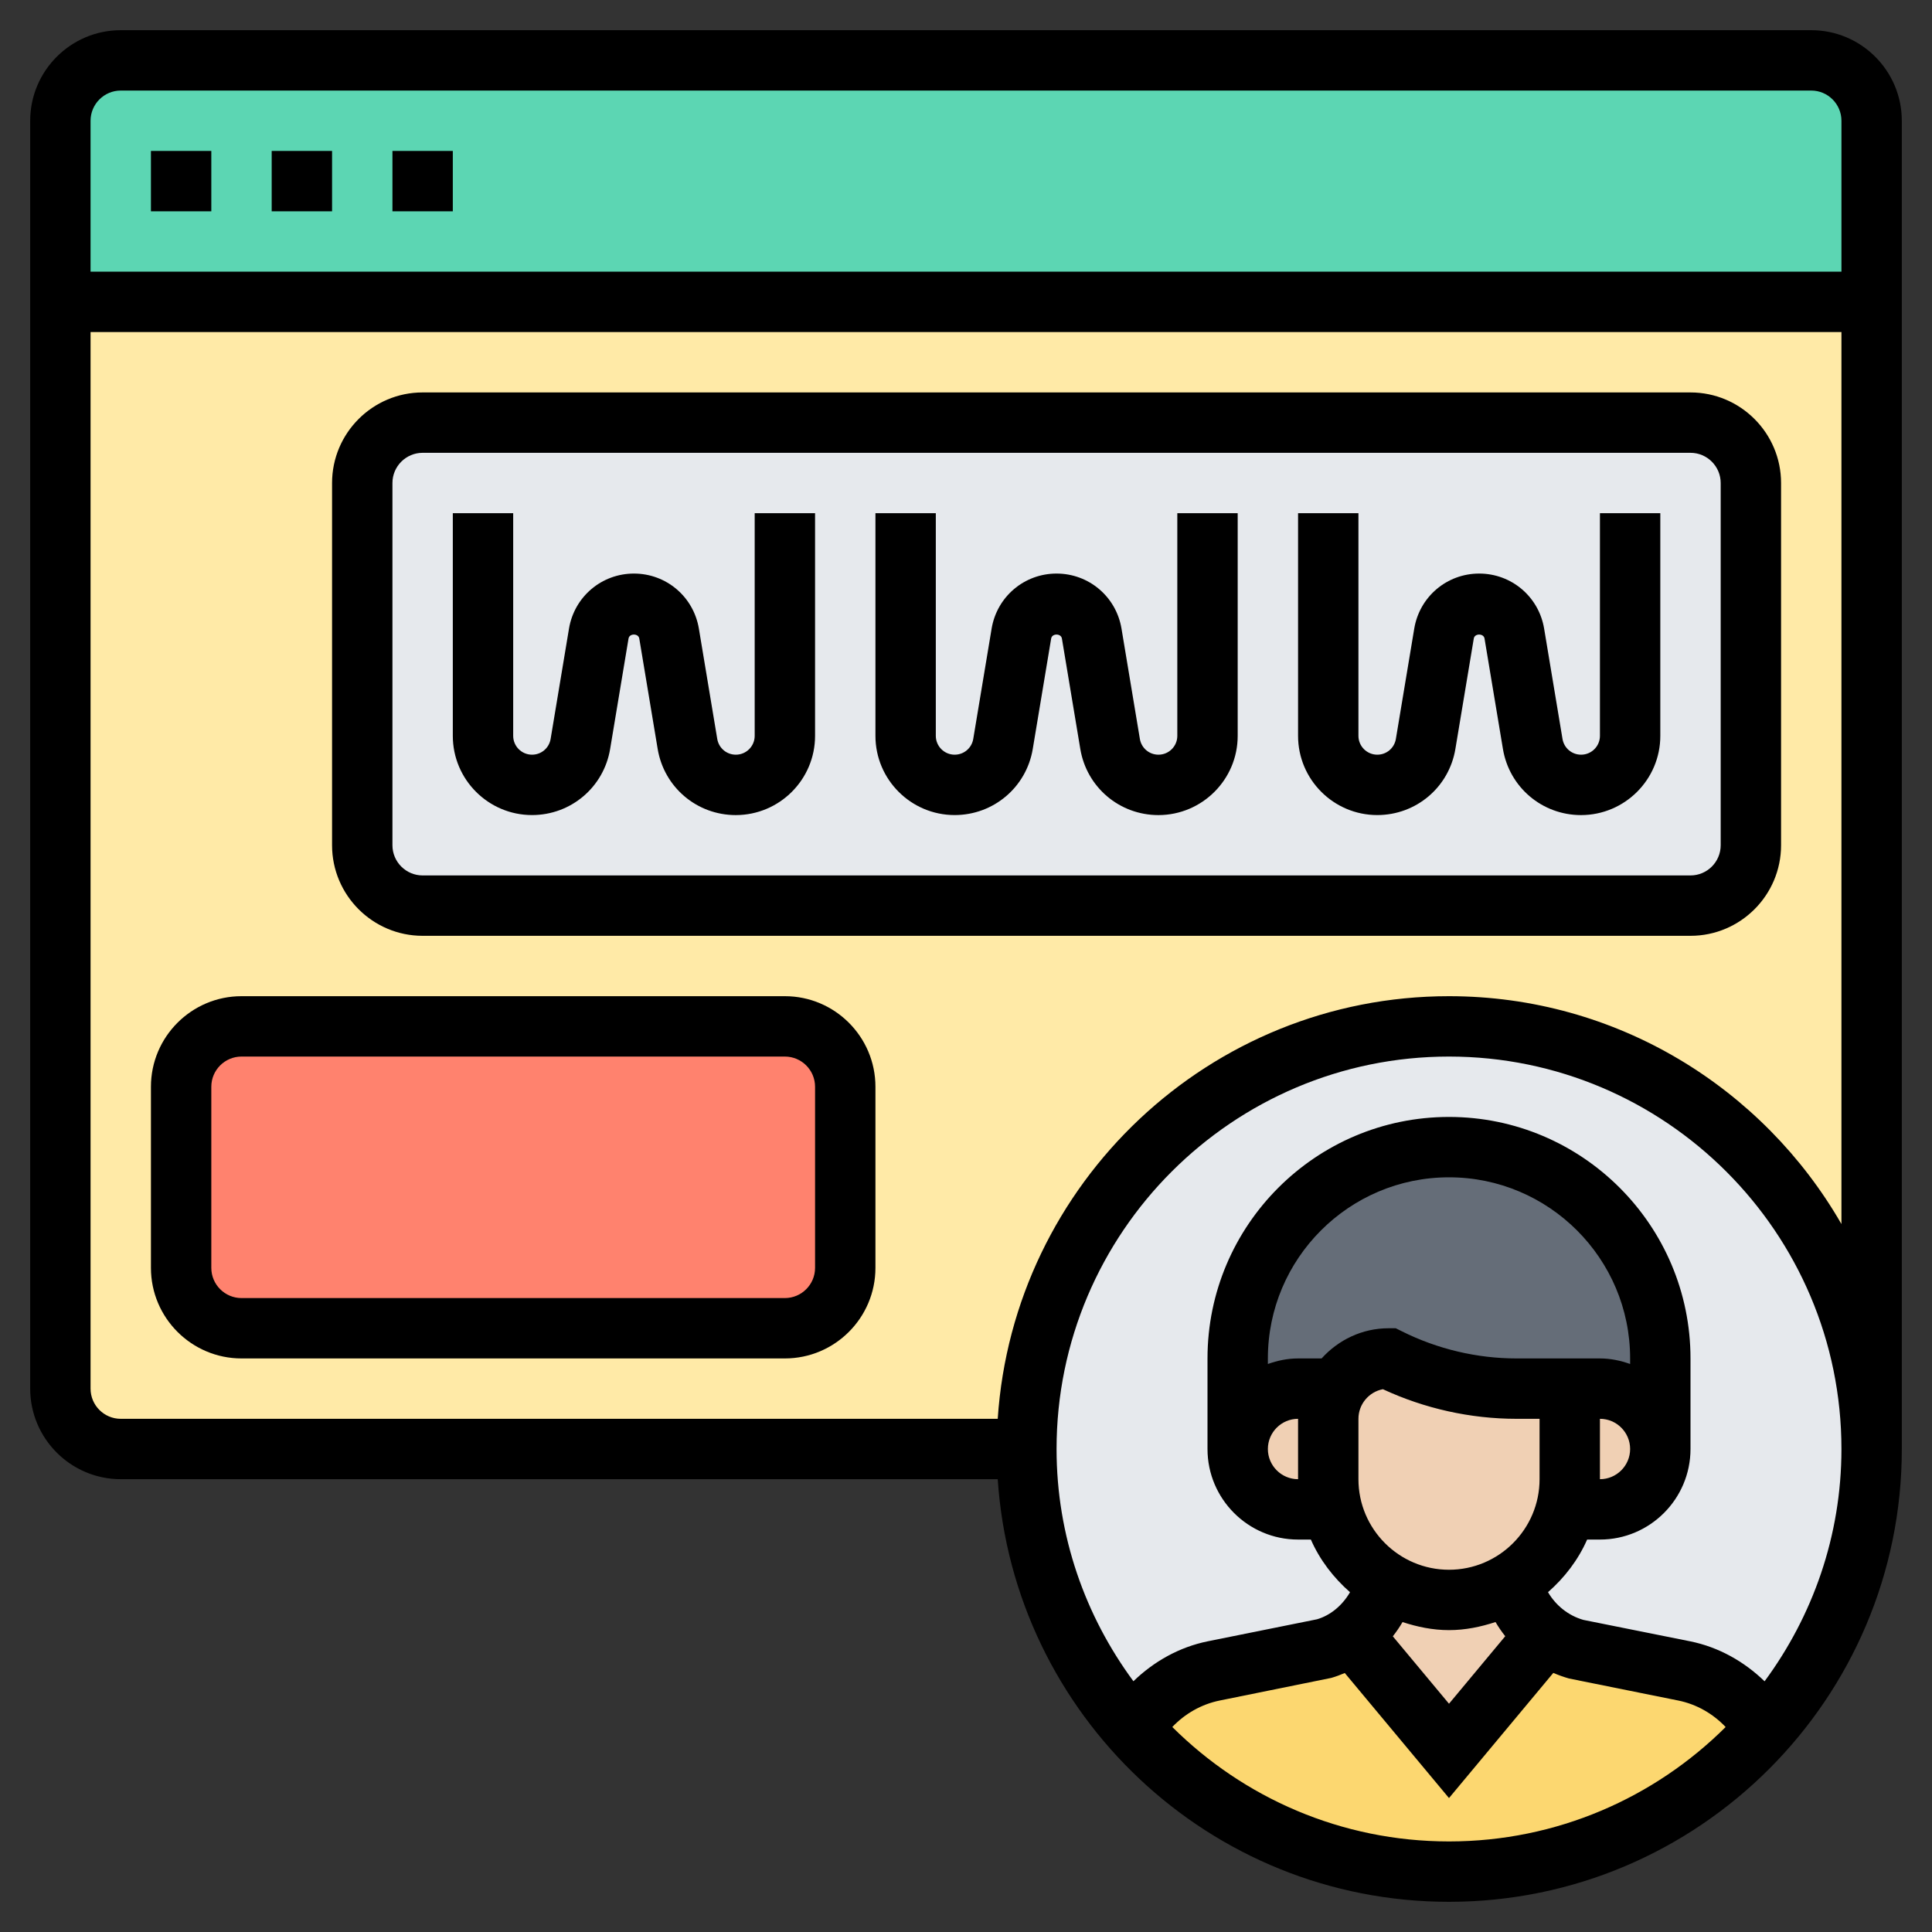<svg id="Layer_5" enable-background="new 0 0 64 64" height="512" viewBox="0 0 64 64" width="512" xmlns="http://www.w3.org/2000/svg"><rect x="0" y="0" width="64" height="64" fill="#333333" stroke="none"/><g><g><g><path d="m2 10v36c0 1.1.9 2 2 2h58v-38z" fill="#ffeaa7"/></g><g><circle cx="48" cy="48" fill="#e6e9ed" r="14"/></g><g><path d="m58 16v12c0 1.1-.9 2-2 2h-42c-1.1 0-2-.9-2-2v-12c0-1.1.9-2 2-2h42c1.1 0 2 .9 2 2z" fill="#e6e9ed"/></g><g><path d="m28 36v6c0 1.1-.9 2-2 2h-18c-1.1 0-2-.9-2-2v-6c0-1.1.9-2 2-2h18c1.1 0 2 .9 2 2z" fill="#ff826e"/></g><g><path d="m58.47 57.29c-2.57 2.89-6.31 4.71-10.47 4.71-4.17 0-7.91-1.82-10.47-4.72l.03-.03c.55-.96 1.5-1.67 2.65-1.9l3.61-.73c.36-.1.69-.26.97-.48l3.21 3.86 3.21-3.86c.28.22.61.38.97.48l3.61.73c1.17.24 2.13.97 2.68 1.94z" fill="#fcd770"/></g><g><path d="m51.21 54.14-3.21 3.86-3.21-3.86c.57-.42.97-1.03 1.13-1.72v-.01c.61.38 1.32.59 2.08.59s1.47-.21 2.08-.59v.01c.16.69.56 1.3 1.13 1.72z" fill="#f0d0b4"/></g><g><path d="m54.41 46.59c.37.36.59.86.59 1.41 0 1.1-.9 2-2 2h-1.13c.09-.32.13-.65.13-1v-3h1c.55 0 1.05.22 1.41.59z" fill="#f0d0b4"/></g><g><path d="m51.87 50c-.26 1.02-.91 1.88-1.79 2.41-.61.38-1.32.59-2.08.59s-1.47-.21-2.08-.59c-.27-.16-.52-.36-.75-.58-.49-.5-.86-1.13-1.04-1.83-.09-.32-.13-.65-.13-1v-2c0-.36.1-.71.27-1 .35-.6.99-1 1.73-1 1.32.66 2.77 1 4.24 1h1.76v3c0 .35-.04.68-.13 1z" fill="#f0d0b4"/></g><g><path d="m43 46h1.27c-.17.29-.27.64-.27 1v2c0 .35.04.68.13 1h-1.13c-.55 0-1.05-.22-1.41-.59-.37-.36-.59-.86-.59-1.41 0-1.1.9-2 2-2z" fill="#f0d0b4"/></g><g><path d="m55 45v3c0-.55-.22-1.05-.59-1.41-.36-.37-.86-.59-1.41-.59h-1-1.76c-1.47 0-2.92-.34-4.24-1-.74 0-1.38.4-1.73 1h-1.27c-1.1 0-2 .9-2 2v-3c0-3.87 3.13-7 7-7 1.94 0 3.68.78 4.95 2.05s2.05 3.01 2.05 4.95z" fill="#656d78"/></g><g><path d="m62 4v6h-60v-6c0-1.1.9-2 2-2h56c1.1 0 2 .9 2 2z" fill="#5cd6b3"/></g></g><g><path d="m60 1h-56c-1.654 0-3 1.346-3 3v42c0 1.654 1.346 3 3 3h29.051c.518 7.805 7.016 14 14.949 14 8.271 0 15-6.729 15-15v-44c0-1.654-1.346-3-3-3zm-56 2h56c.551 0 1 .449 1 1v5h-58v-5c0-.551.449-1 1-1zm34.834 54.209c.42-.442.965-.754 1.571-.877l3.694-.749c.154-.044.303-.101.449-.162l3.452 4.142 3.455-4.146c.168.072.343.135.523.186l3.616.729c.608.123 1.151.436 1.57.878-2.352 2.34-5.591 3.79-9.164 3.79s-6.813-1.45-9.166-3.791zm4.166-8.209c-.551 0-1-.448-1-1s.449-1 1-1zm.78-4h-.78c-.352 0-.686.072-1 .184v-.184c0-3.309 2.691-6 6-6s6 2.691 6 6v.184c-.314-.112-.648-.184-1-.184h-1-1.764c-1.308 0-2.618-.31-3.789-.895l-.211-.105h-.236c-.883 0-1.67.391-2.22 1zm9.22 2c.551 0 1 .448 1 1s-.449 1-1 1zm-8 2v-2c0-.486.349-.893.81-.981 1.38.642 2.904.981 4.426.981h.764v2c0 1.654-1.346 3-3 3s-3-1.346-3-3zm3 5c.541 0 1.052-.108 1.541-.268.096.165.204.321.322.47l-1.863 2.236-1.861-2.233c.118-.15.226-.307.322-.472.487.159.998.267 1.539.267zm10.454 1.695c-.678-.656-1.52-1.133-2.464-1.324l-3.539-.71c-.502-.144-.914-.48-1.171-.918.548-.481.999-1.067 1.296-1.743h.424c1.654 0 3-1.346 3-3v-3c0-4.411-3.589-8-8-8s-8 3.589-8 8v3c0 1.654 1.346 3 3 3h.424c.297.677.749 1.263 1.297 1.744-.252.436-.649.768-1.094.897l-3.617.729c-.942.191-1.785.666-2.464 1.323-1.593-2.157-2.546-4.812-2.546-7.693 0-7.168 5.832-13 13-13s13 5.832 13 13c0 2.881-.954 5.537-2.546 7.695zm-10.454-22.695c-7.933 0-14.431 6.195-14.949 14h-29.051c-.551 0-1-.448-1-1v-35h58v29.548c-2.591-4.503-7.442-7.548-13-7.548z"/><path d="m13 5h2v2h-2z"/><path d="m9 5h2v2h-2z"/><path d="m5 5h2v2h-2z"/><path d="m53 24.376c0 .344-.28.624-.624.624-.307 0-.565-.219-.616-.521l-.609-3.657c-.177-1.056-1.081-1.822-2.151-1.822s-1.974.766-2.151 1.822l-.609 3.657c-.051.302-.309.521-.616.521-.344 0-.624-.28-.624-.624v-7.376h-2v7.376c0 1.447 1.177 2.624 2.624 2.624 1.288 0 2.377-.922 2.588-2.192l.609-3.656c.029-.176.327-.175.356 0l.609 3.656c.211 1.271 1.3 2.193 2.588 2.193 1.449-.001 2.626-1.178 2.626-2.625v-7.376h-2z"/><path d="m39 24.376c0 .344-.28.624-.624.624-.307 0-.565-.219-.616-.521l-.609-3.657c-.177-1.056-1.081-1.822-2.151-1.822s-1.974.766-2.151 1.822l-.609 3.657c-.051.302-.309.521-.616.521-.344 0-.624-.28-.624-.624v-7.376h-2v7.376c0 1.447 1.177 2.624 2.624 2.624 1.288 0 2.377-.922 2.588-2.192l.609-3.656c.029-.176.327-.175.356 0l.609 3.656c.211 1.271 1.3 2.193 2.588 2.193 1.449-.001 2.626-1.178 2.626-2.625v-7.376h-2z"/><path d="m25 24.376c0 .344-.28.624-.624.624-.307 0-.565-.219-.616-.521l-.609-3.657c-.177-1.056-1.081-1.822-2.151-1.822s-1.974.766-2.151 1.822l-.609 3.657c-.051.302-.309.521-.616.521-.344 0-.624-.28-.624-.624v-7.376h-2v7.376c0 1.447 1.177 2.624 2.624 2.624 1.288 0 2.377-.922 2.588-2.192l.609-3.656c.029-.176.327-.175.356 0l.609 3.656c.211 1.271 1.3 2.193 2.588 2.193 1.449-.001 2.626-1.178 2.626-2.625v-7.376h-2z"/><path d="m56 13h-42c-1.654 0-3 1.346-3 3v12c0 1.654 1.346 3 3 3h42c1.654 0 3-1.346 3-3v-12c0-1.654-1.346-3-3-3zm1 15c0 .551-.449 1-1 1h-42c-.551 0-1-.449-1-1v-12c0-.551.449-1 1-1h42c.551 0 1 .449 1 1z"/><path d="m26 33h-18c-1.654 0-3 1.346-3 3v6c0 1.654 1.346 3 3 3h18c1.654 0 3-1.346 3-3v-6c0-1.654-1.346-3-3-3zm1 9c0 .552-.449 1-1 1h-18c-.551 0-1-.448-1-1v-6c0-.552.449-1 1-1h18c.551 0 1 .448 1 1z"/></g></g></svg>